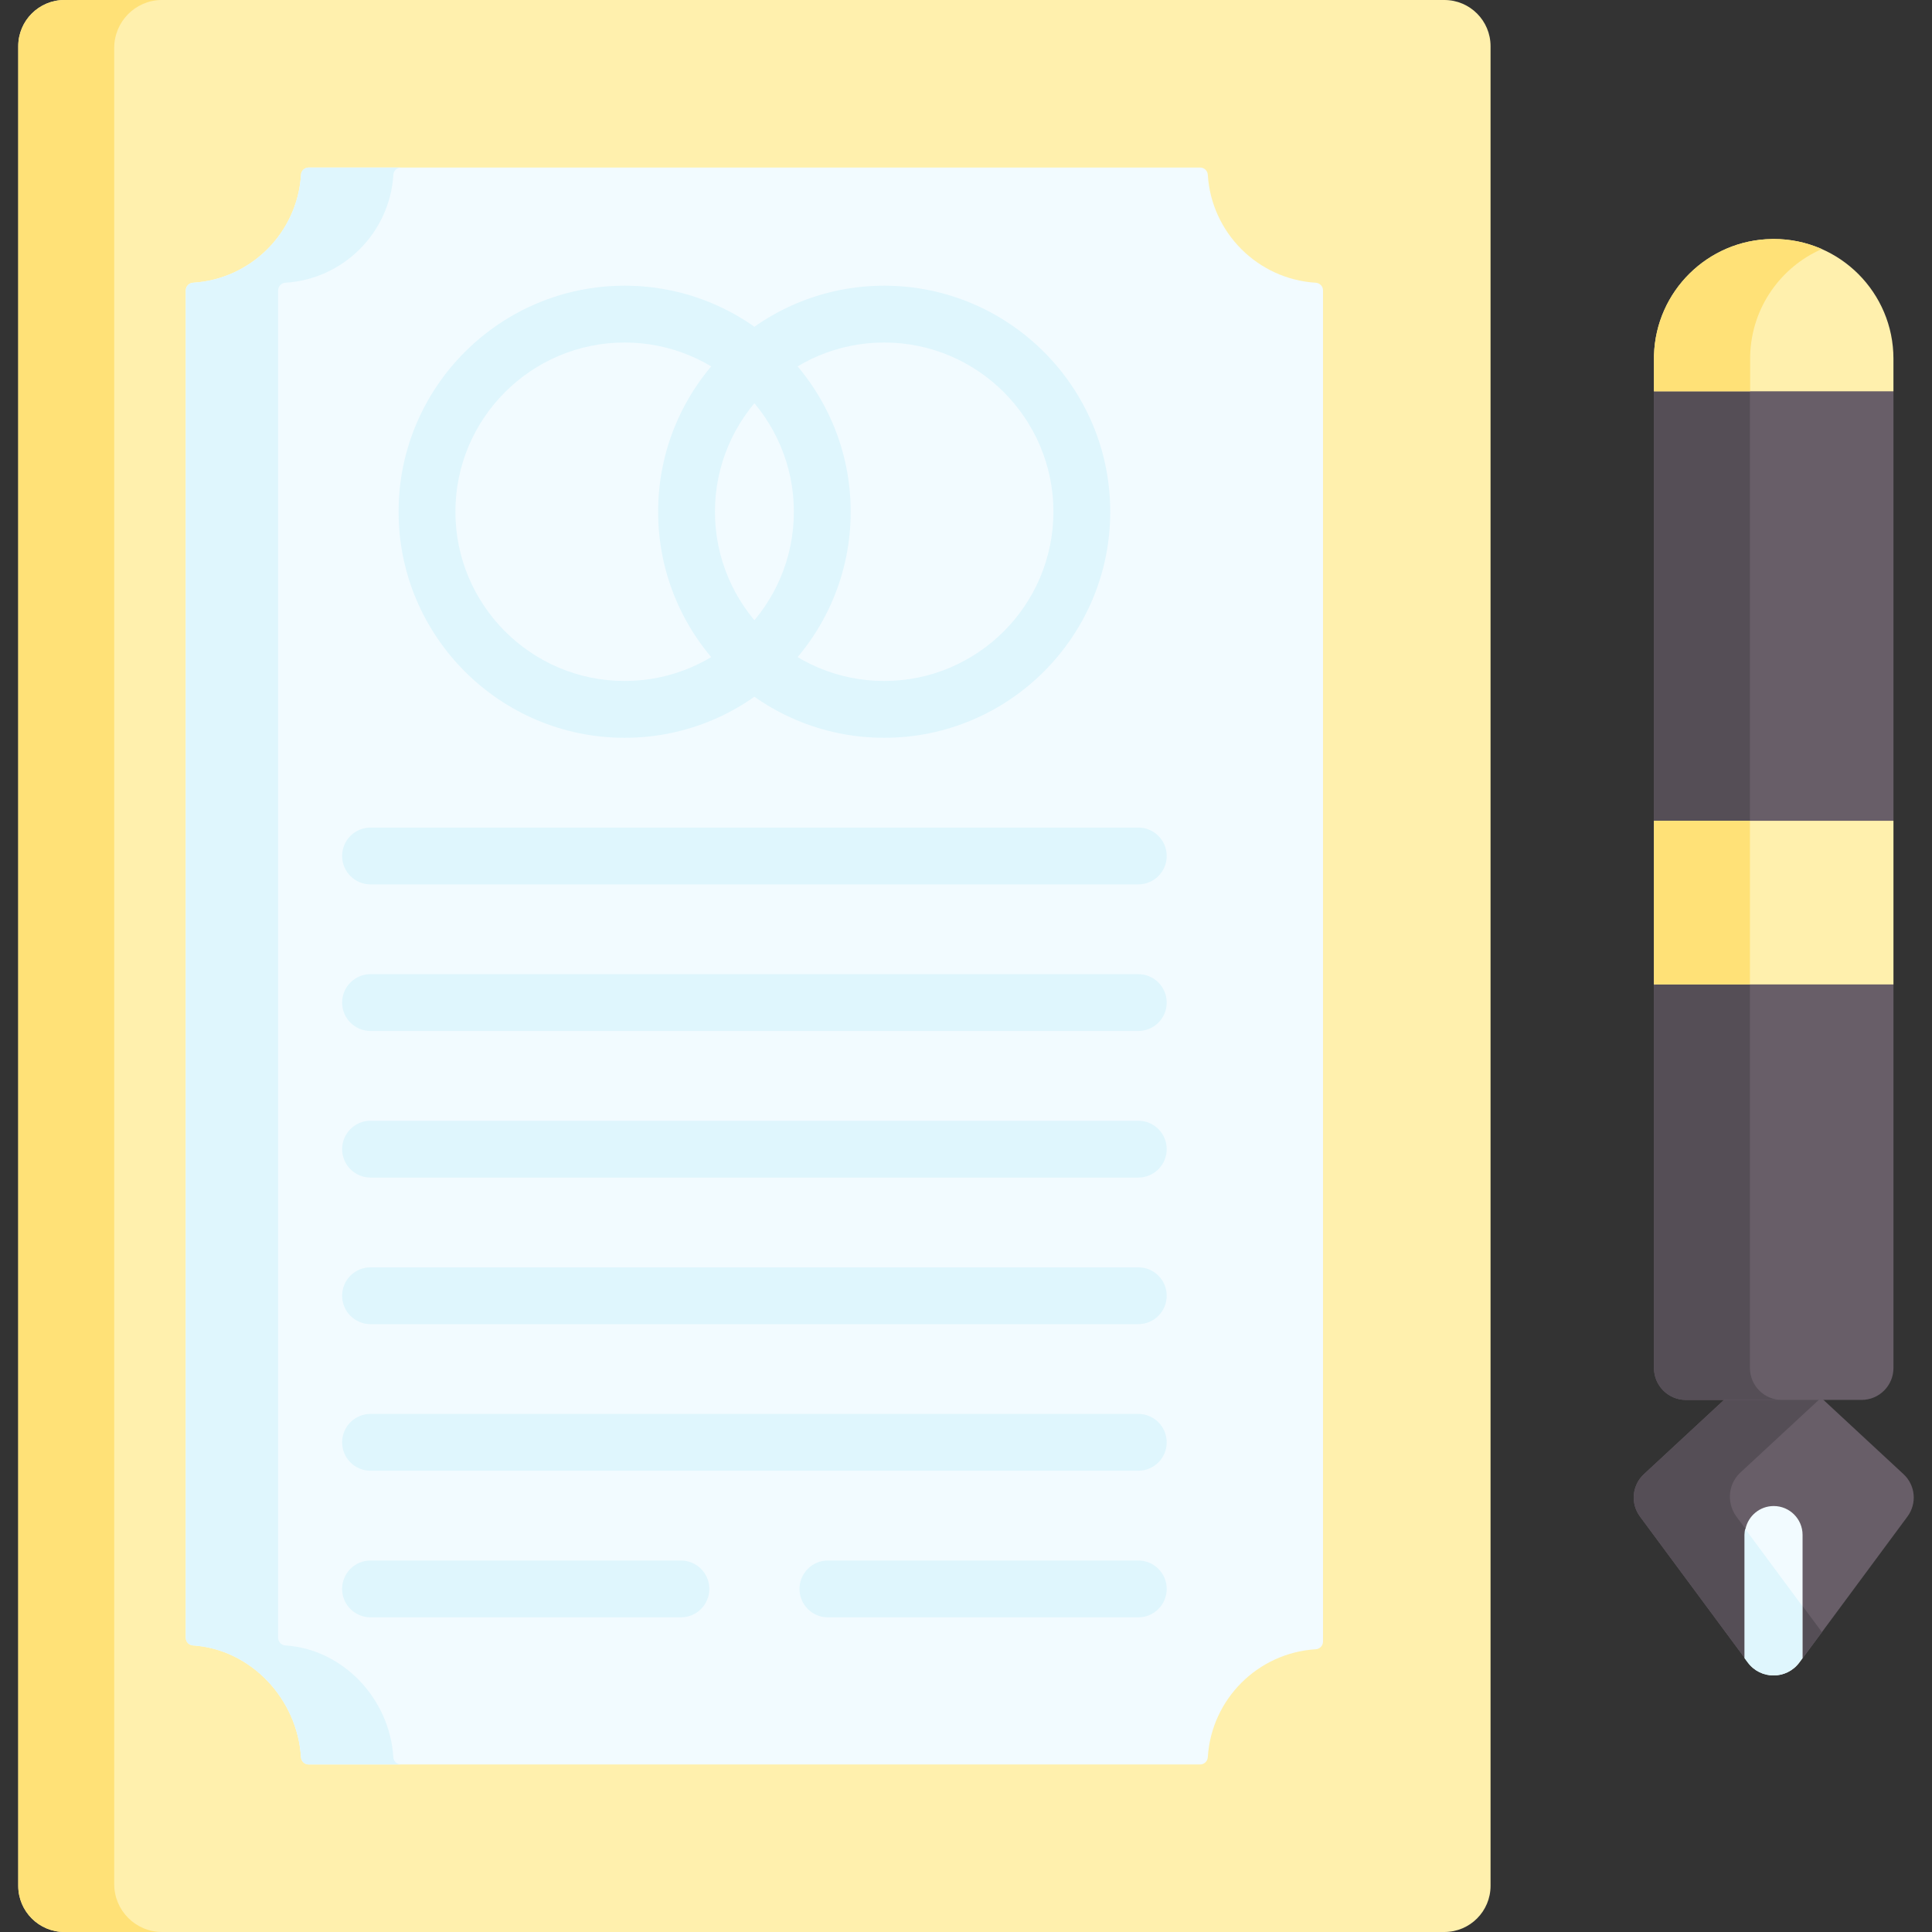 <svg id="Capa_1" enable-background="new 0 0 510 510" height="512" viewBox="0 0 510 510" width="512" xmlns="http://www.w3.org/2000/svg"><rect x="0" y="0" width="510" height="510" fill="#333333" stroke="none"/><g><path d="m393.469 12.189v485.622c0 6.734-5.454 12.189-12.189 12.189h-364.273c-6.724 0-12.189-5.454-12.189-12.189v-485.622c0-6.735 5.465-12.189 12.189-12.189h364.273c6.734 0 12.189 5.454 12.189 12.189z" fill="#fff0ad"/><path d="m42.797 510h-25.79c-6.724 0-12.189-5.454-12.189-12.189v-485.622c0-6.735 5.465-12.189 12.189-12.189h25.464c-6.836.162-12.321 5.779-12.321 12.636v484.718c.001 6.988 5.659 12.646 12.647 12.646z" fill="#ffe177"/><path d="m349.24 76.657v356.685c0 1.067-.833 1.95-1.899 2.021-15.307.934-27.577 13.194-28.512 28.512-.071 1.066-.955 1.899-2.021 1.899h-235.336c-1.067 0-1.95-.833-2.021-1.899-.935-15.388-13.194-28.522-28.522-29.527-1.067-.071-1.889-.955-1.889-2.021v-355.67c0-1.066.833-1.95 1.899-2.021 15.317-.934 27.577-13.205 28.522-28.512.061-1.066.945-1.899 2.021-1.899h235.325c1.066 0 1.96.833 2.021 1.899.945 15.307 13.194 27.577 28.522 28.512 1.067.071 1.89.955 1.89 2.021z" fill="#f2fbff"/><path d="m105.85 465.775h-24.378c-1.067 0-1.95-.833-2.021-1.899-.935-15.388-13.194-28.522-28.522-29.527-1.067-.071-1.889-.955-1.889-2.021v-355.671c0-1.066.833-1.95 1.899-2.021 15.317-.934 27.577-13.205 28.522-28.512.061-1.066.945-1.899 2.021-1.899h24.378c-1.077 0-1.96.833-2.021 1.899-.945 15.307-13.205 27.577-28.522 28.512-1.067.071-1.899.955-1.899 2.021v355.67c0 1.067.823 1.95 1.889 2.021 15.327 1.006 27.587 14.139 28.522 29.527.07 1.067.954 1.9 2.021 1.9z" fill="#dff6fd"/><path d="m503.524 400.331-22.58 30.513-5.109 6.897-5.125-3.756c-3.372 4.55-3.954 5.717-7.326 1.167l-2.785 2.578-27.679-37.399c-2.56-3.453-2.113-8.278 1.046-11.193l34.261-31.762 12.504 11.59 21.747 20.172c3.158 2.915 3.605 7.74 1.046 11.193z" fill="#685e68"/><path d="m480.942 430.841-5.109 6.897-5.123-9.263c-3.372 4.551-2.654 11.305-6.026 6.754l-4.087 2.499-17.501-23.646-10.178-13.753c-2.56-3.453-2.113-8.278 1.046-11.193l34.261-31.762 12.504 11.59-21.269 19.715c-2.296 2.113-3.22 5.201-2.641 8.095.224 1.259.752 2.488 1.554 3.575z" fill="#554e56"/><path d="m489.872 95.957 9.954 7.333v113.376l-18.763 24.951 18.763 18.248v101.248c0 4.652-3.768 8.431-8.42 8.431h-46.368c-4.662 0-8.431-3.779-8.431-8.431v-101.248l11.521-16.844-11.521-26.355v-113.376l6.542-7.971c0-17.298 10.933-9.661 28.17-9.915.162-.01-1.289-8.254-1.126-8.254 8.735 0 4.464 7.982 10.182 13.701 5.719 5.729 9.497-3.619 9.497 5.106z" fill="#685e68"/><path d="m461.939 94.707v8.583 257.824c0 4.652 3.768 8.431 8.421 8.431h-25.322c-4.662 0-8.431-3.779-8.431-8.431v-100.603l13.435-20.681-13.435-23.164v-113.376l9.35-5.29c0-17.298-.514-23.235 16.723-23.489 4.51.071.235-1.149 4.085.638-10.888 4.977-4.826 6.79-4.826 19.558z" fill="#554e56"/><path d="m499.822 94.707v8.583h-63.219v-8.705c0-.274 0-.549.01-.823.498-16.861 14.19-30.411 31.112-30.665.163-.01.325-.01.488-.01 4.408 0 8.593.904 12.402 2.529 3.738 1.595 7.11 3.89 9.954 6.734 5.719 5.729 9.253 13.632 9.253 22.357z" fill="#fff0ad"/><path d="m480.909 65.748c-10.868 4.764-18.537 15.47-18.903 28.014-.01.274-.01.549-.01.823v8.705h-25.393v-8.705c0-.274 0-.549.01-.823.498-16.861 14.19-30.411 31.112-30.665.163-.01.325-.01.488-.01 4.408 0 8.593.904 12.402 2.529.101.041.203.082.294.132z" fill="#ffe177"/><path d="m436.607 216.666h63.219v43.199h-63.219z" fill="#fff0ad"/><path d="m436.607 216.666h25.332v43.199h-25.332z" fill="#ffe177"/><g><path d="m300.479 233.457h-202.668c-4.142 0-7.5-3.357-7.5-7.5s3.358-7.5 7.5-7.5h202.669c4.142 0 7.5 3.357 7.5 7.5s-3.358 7.5-7.501 7.5z" fill="#dff6fd"/></g><g><path d="m300.479 272.153h-202.668c-4.142 0-7.5-3.357-7.5-7.5s3.358-7.5 7.5-7.5h202.669c4.142 0 7.5 3.357 7.5 7.5s-3.358 7.5-7.501 7.5z" fill="#dff6fd"/></g><g><path d="m300.479 310.849h-202.668c-4.142 0-7.5-3.357-7.5-7.5s3.358-7.5 7.5-7.5h202.669c4.142 0 7.5 3.357 7.5 7.5s-3.358 7.5-7.501 7.5z" fill="#dff6fd"/></g><g><path d="m300.479 349.544h-202.668c-4.142 0-7.5-3.357-7.5-7.5s3.358-7.5 7.5-7.5h202.669c4.142 0 7.5 3.357 7.5 7.5s-3.358 7.5-7.501 7.5z" fill="#dff6fd"/></g><g><path d="m300.479 388.239h-202.668c-4.142 0-7.5-3.357-7.5-7.5s3.358-7.5 7.5-7.5h202.669c4.142 0 7.5 3.357 7.5 7.5s-3.358 7.5-7.501 7.5z" fill="#dff6fd"/></g><g><path d="m300.484 426.938h-81.939c-4.142 0-7.5-3.357-7.5-7.5s3.358-7.5 7.5-7.5h81.939c4.142 0 7.5 3.357 7.5 7.5s-3.358 7.5-7.5 7.5z" fill="#dff6fd"/></g><g><path d="m179.746 426.938h-81.94c-4.142 0-7.5-3.357-7.5-7.5s3.358-7.5 7.5-7.5h81.939c4.142 0 7.5 3.357 7.5 7.5s-3.357 7.5-7.499 7.5z" fill="#dff6fd"/></g><g><g><path d="m164.887 194.762c-32.903 0-59.672-26.77-59.672-59.673s26.769-59.673 59.672-59.673c32.904 0 59.673 26.77 59.673 59.673s-26.769 59.673-59.673 59.673zm0-104.346c-24.632 0-44.672 20.04-44.672 44.673s20.04 44.673 44.672 44.673c24.633 0 44.673-20.04 44.673-44.673s-20.04-44.673-44.673-44.673z" fill="#dff6fd"/></g><g><path d="m233.403 194.762c-32.904 0-59.673-26.77-59.673-59.673s26.769-59.673 59.673-59.673c32.903 0 59.672 26.77 59.672 59.673s-26.768 59.673-59.672 59.673zm0-104.346c-24.633 0-44.673 20.04-44.673 44.673s20.04 44.673 44.673 44.673c24.632 0 44.672-20.04 44.672-44.673s-20.039-44.673-44.672-44.673z" fill="#dff6fd"/></g></g><g><path d="m475.833 405.173v32.564l-.833 1.128c-3.372 4.551-10.188 4.551-13.56 0l-.843-1.137v-32.554c0-.549.061-1.087.173-1.595.731-3.443 3.789-6.023 7.445-6.023 4.205-.001 7.618 3.412 7.618 7.617z" fill="#f2fbff"/></g><path d="m475.739 423.934v13.804l-.833 1.127c-3.372 4.551-10.188 4.551-13.56 0l-.843-1.137v-32.554c0-.549.061-1.087.173-1.595z" fill="#dff6fd"/></g></svg>